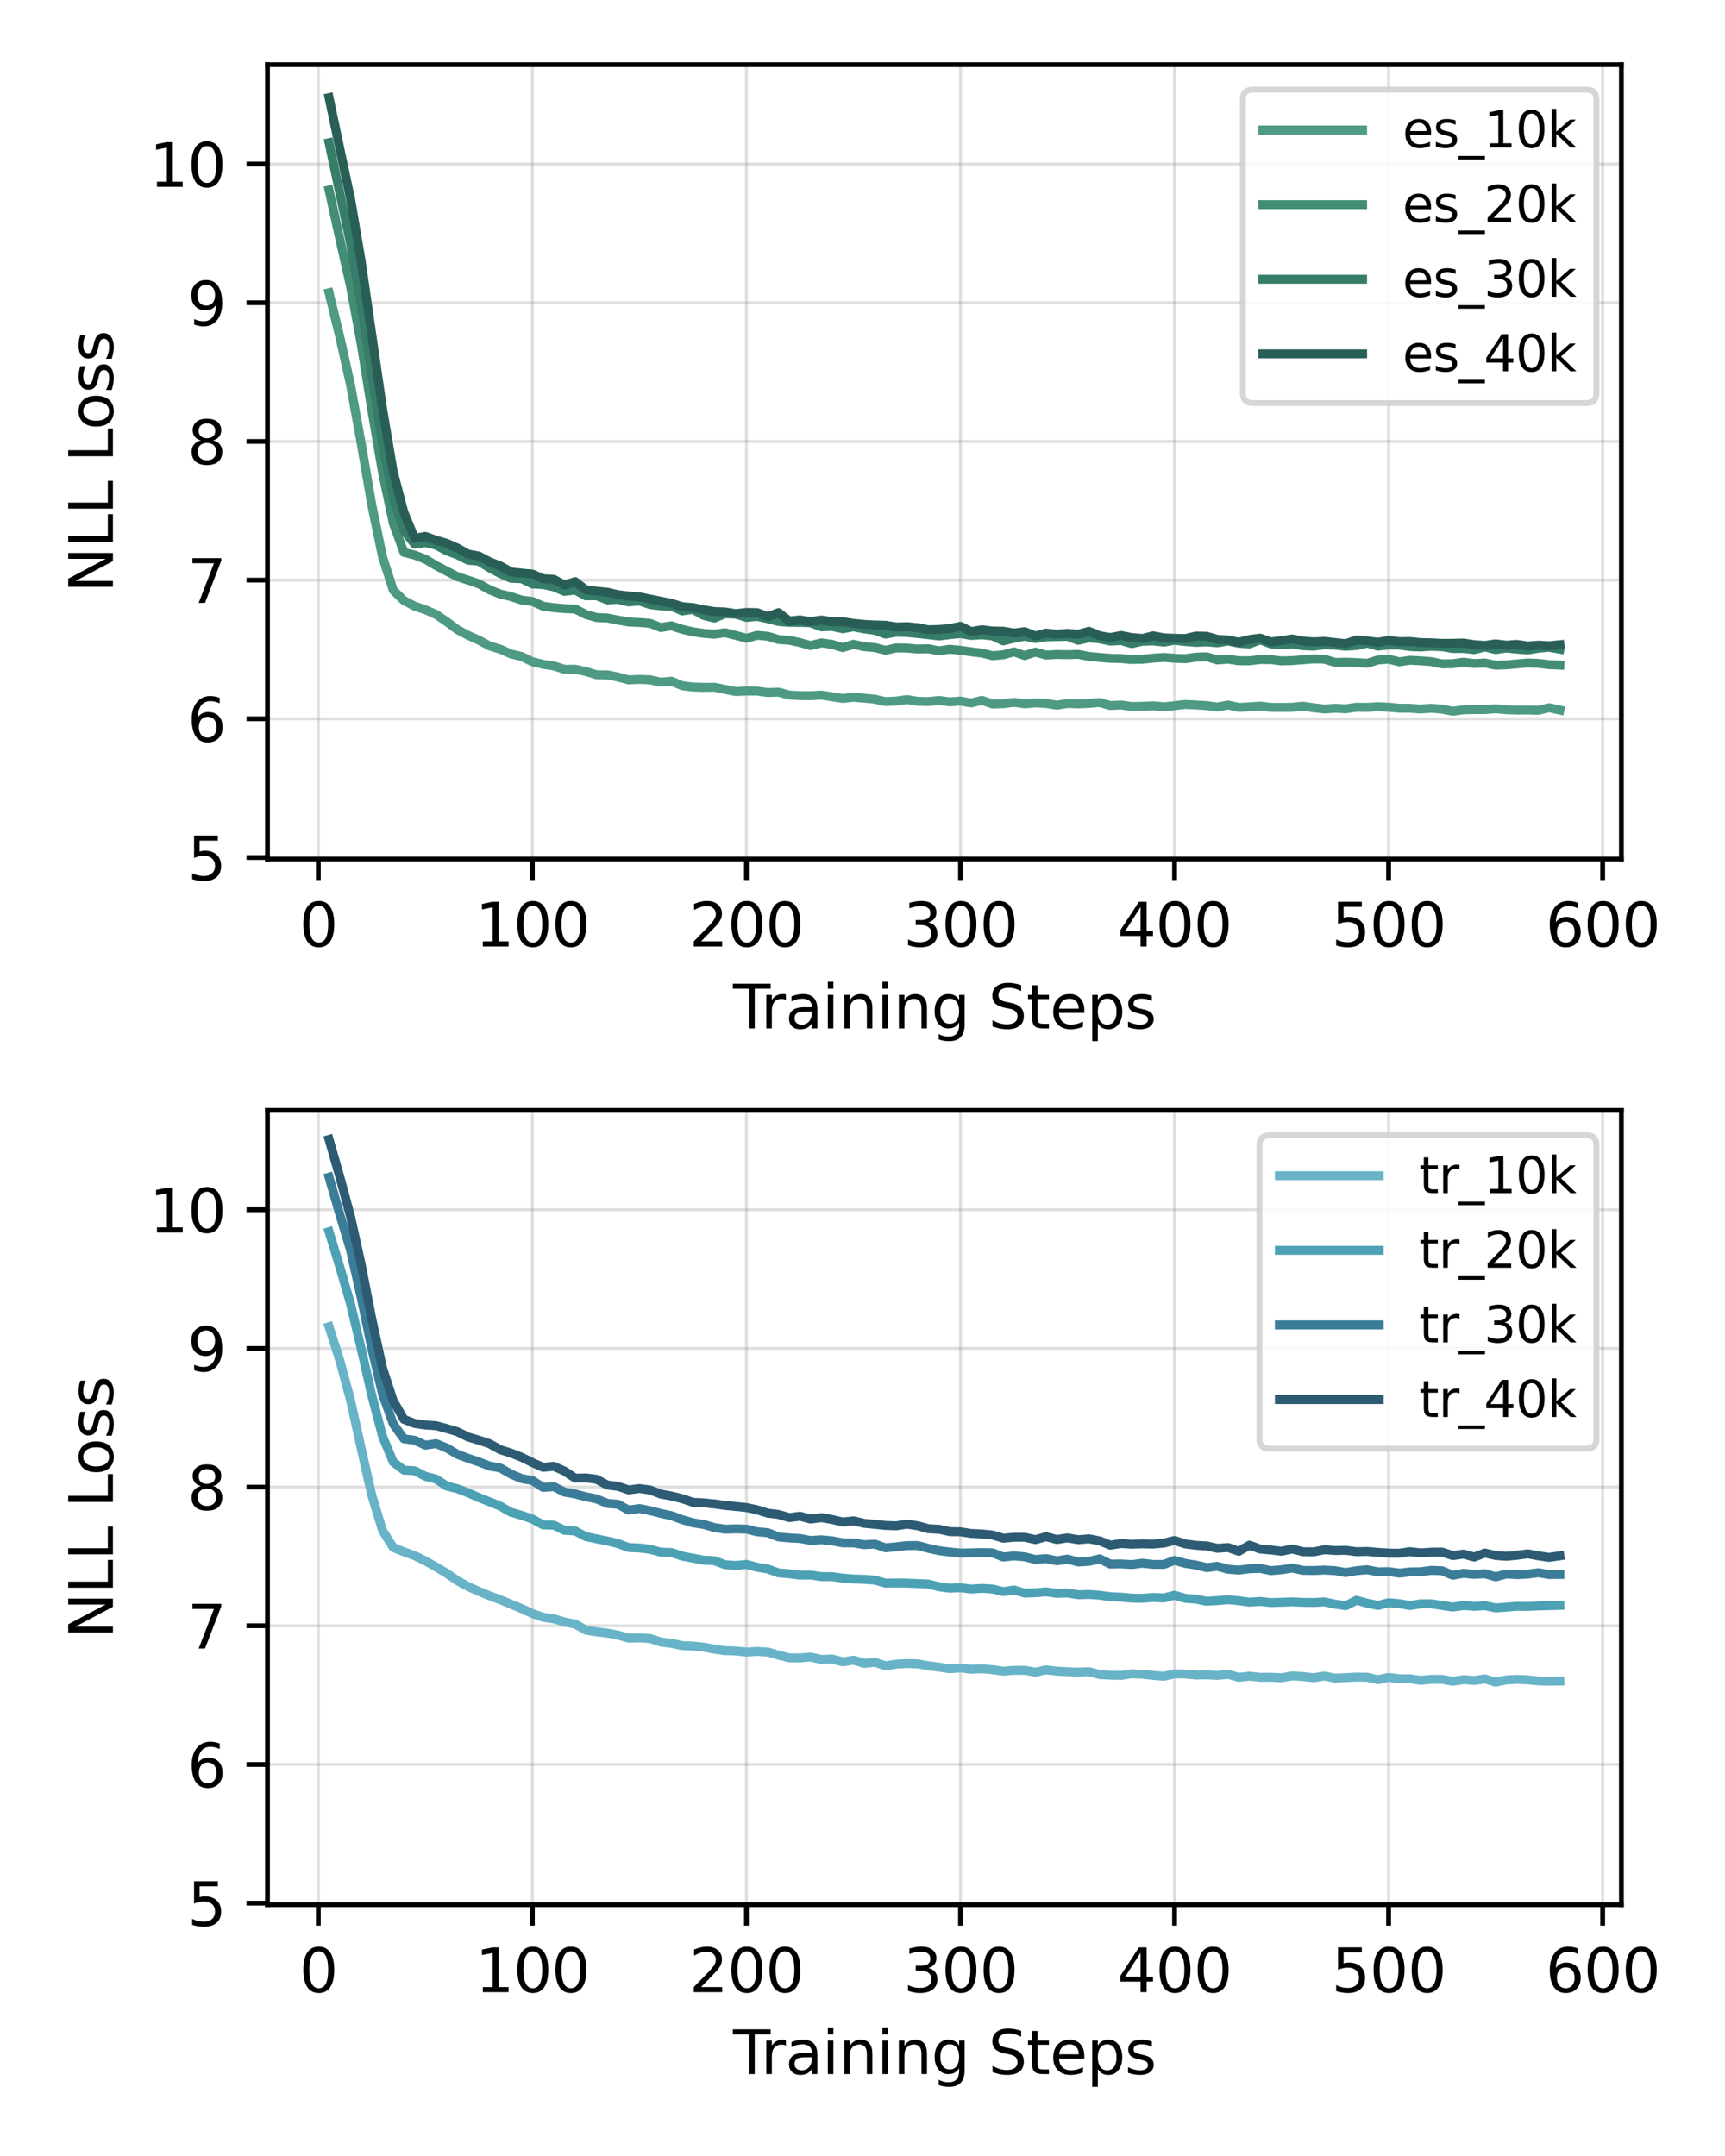 <?xml version="1.0" encoding="utf-8" standalone="no"?>
<!DOCTYPE svg PUBLIC "-//W3C//DTD SVG 1.1//EN"
  "http://www.w3.org/Graphics/SVG/1.1/DTD/svg11.dtd">
<svg xmlns:xlink="http://www.w3.org/1999/xlink" width="288pt" height="360pt" viewBox="0 0 288 360" xmlns="http://www.w3.org/2000/svg" version="1.1">
 <defs>
  <style type="text/css">*{stroke-linejoin: round; stroke-linecap: butt}</style>
 </defs>
 <g id="figure_1">
  <g id="patch_1">
   <path d="M 0 360 
L 288 360 
L 288 0 
L 0 0 
z
" style="fill: #ffffff"/>
  </g>
  <g id="axes_1">
   <g id="patch_2">
    <path d="M 44.66 143.44 
L 270.703 143.44 
L 270.703 10.8 
L 44.66 10.8 
z
" style="fill: #ffffff"/>
   </g>
   <g id="matplotlib.axis_1">
    <g id="xtick_1">
     <g id="line2d_1">
      <path d="M 53.148 143.44 
L 53.148 10.8 
" clip-path="url(#p931ecb58d8)" style="fill: none; stroke: #808080; stroke-opacity: 0.25; stroke-width: 0.5; stroke-linecap: square"/>
     </g>
     <g id="line2d_2">
      <defs>
       <path id="m3f4126724d" d="M 0 0 
L 0 3.5 
" style="stroke: #000000; stroke-width: 0.8"/>
      </defs>
      <g>
       <use xlink:href="#m3f4126724d" x="53.148" y="143.44" style="stroke: #000000; stroke-width: 0.8"/>
      </g>
     </g>
     <g id="text_1">
      <!-- 0 -->
      <g transform="translate(49.967 158.038) scale(0.1 -0.1)">
       <defs>
        <path id="DejaVuSans-30" d="M 2034 4250 
Q 1547 4250 1301 3770 
Q 1056 3291 1056 2328 
Q 1056 1369 1301 889 
Q 1547 409 2034 409 
Q 2525 409 2770 889 
Q 3016 1369 3016 2328 
Q 3016 3291 2770 3770 
Q 2525 4250 2034 4250 
z
M 2034 4750 
Q 2819 4750 3233 4129 
Q 3647 3509 3647 2328 
Q 3647 1150 3233 529 
Q 2819 -91 2034 -91 
Q 1250 -91 836 529 
Q 422 1150 422 2328 
Q 422 3509 836 4129 
Q 1250 4750 2034 4750 
z
" transform="scale(0.016)"/>
       </defs>
       <use xlink:href="#DejaVuSans-30"/>
      </g>
     </g>
    </g>
    <g id="xtick_2">
     <g id="line2d_3">
      <path d="M 88.886 143.44 
L 88.886 10.8 
" clip-path="url(#p931ecb58d8)" style="fill: none; stroke: #808080; stroke-opacity: 0.25; stroke-width: 0.5; stroke-linecap: square"/>
     </g>
     <g id="line2d_4">
      <g>
       <use xlink:href="#m3f4126724d" x="88.886" y="143.44" style="stroke: #000000; stroke-width: 0.8"/>
      </g>
     </g>
     <g id="text_2">
      <!-- 100 -->
      <g transform="translate(79.342 158.038) scale(0.1 -0.1)">
       <defs>
        <path id="DejaVuSans-31" d="M 794 531 
L 1825 531 
L 1825 4091 
L 703 3866 
L 703 4441 
L 1819 4666 
L 2450 4666 
L 2450 531 
L 3481 531 
L 3481 0 
L 794 0 
L 794 531 
z
" transform="scale(0.016)"/>
       </defs>
       <use xlink:href="#DejaVuSans-31"/>
       <use xlink:href="#DejaVuSans-30" x="63.623"/>
       <use xlink:href="#DejaVuSans-30" x="127.246"/>
      </g>
     </g>
    </g>
    <g id="xtick_3">
     <g id="line2d_5">
      <path d="M 124.624 143.44 
L 124.624 10.8 
" clip-path="url(#p931ecb58d8)" style="fill: none; stroke: #808080; stroke-opacity: 0.25; stroke-width: 0.5; stroke-linecap: square"/>
     </g>
     <g id="line2d_6">
      <g>
       <use xlink:href="#m3f4126724d" x="124.624" y="143.44" style="stroke: #000000; stroke-width: 0.8"/>
      </g>
     </g>
     <g id="text_3">
      <!-- 200 -->
      <g transform="translate(115.08 158.038) scale(0.1 -0.1)">
       <defs>
        <path id="DejaVuSans-32" d="M 1228 531 
L 3431 531 
L 3431 0 
L 469 0 
L 469 531 
Q 828 903 1448 1529 
Q 2069 2156 2228 2338 
Q 2531 2678 2651 2914 
Q 2772 3150 2772 3378 
Q 2772 3750 2511 3984 
Q 2250 4219 1831 4219 
Q 1534 4219 1204 4116 
Q 875 4013 500 3803 
L 500 4441 
Q 881 4594 1212 4672 
Q 1544 4750 1819 4750 
Q 2544 4750 2975 4387 
Q 3406 4025 3406 3419 
Q 3406 3131 3298 2873 
Q 3191 2616 2906 2266 
Q 2828 2175 2409 1742 
Q 1991 1309 1228 531 
z
" transform="scale(0.016)"/>
       </defs>
       <use xlink:href="#DejaVuSans-32"/>
       <use xlink:href="#DejaVuSans-30" x="63.623"/>
       <use xlink:href="#DejaVuSans-30" x="127.246"/>
      </g>
     </g>
    </g>
    <g id="xtick_4">
     <g id="line2d_7">
      <path d="M 160.362 143.44 
L 160.362 10.8 
" clip-path="url(#p931ecb58d8)" style="fill: none; stroke: #808080; stroke-opacity: 0.25; stroke-width: 0.5; stroke-linecap: square"/>
     </g>
     <g id="line2d_8">
      <g>
       <use xlink:href="#m3f4126724d" x="160.362" y="143.44" style="stroke: #000000; stroke-width: 0.8"/>
      </g>
     </g>
     <g id="text_4">
      <!-- 300 -->
      <g transform="translate(150.818 158.038) scale(0.1 -0.1)">
       <defs>
        <path id="DejaVuSans-33" d="M 2597 2516 
Q 3050 2419 3304 2112 
Q 3559 1806 3559 1356 
Q 3559 666 3084 287 
Q 2609 -91 1734 -91 
Q 1441 -91 1130 -33 
Q 819 25 488 141 
L 488 750 
Q 750 597 1062 519 
Q 1375 441 1716 441 
Q 2309 441 2620 675 
Q 2931 909 2931 1356 
Q 2931 1769 2642 2001 
Q 2353 2234 1838 2234 
L 1294 2234 
L 1294 2753 
L 1863 2753 
Q 2328 2753 2575 2939 
Q 2822 3125 2822 3475 
Q 2822 3834 2567 4026 
Q 2313 4219 1838 4219 
Q 1578 4219 1281 4162 
Q 984 4106 628 3988 
L 628 4550 
Q 988 4650 1302 4700 
Q 1616 4750 1894 4750 
Q 2613 4750 3031 4423 
Q 3450 4097 3450 3541 
Q 3450 3153 3228 2886 
Q 3006 2619 2597 2516 
z
" transform="scale(0.016)"/>
       </defs>
       <use xlink:href="#DejaVuSans-33"/>
       <use xlink:href="#DejaVuSans-30" x="63.623"/>
       <use xlink:href="#DejaVuSans-30" x="127.246"/>
      </g>
     </g>
    </g>
    <g id="xtick_5">
     <g id="line2d_9">
      <path d="M 196.1 143.44 
L 196.1 10.8 
" clip-path="url(#p931ecb58d8)" style="fill: none; stroke: #808080; stroke-opacity: 0.25; stroke-width: 0.5; stroke-linecap: square"/>
     </g>
     <g id="line2d_10">
      <g>
       <use xlink:href="#m3f4126724d" x="196.1" y="143.44" style="stroke: #000000; stroke-width: 0.8"/>
      </g>
     </g>
     <g id="text_5">
      <!-- 400 -->
      <g transform="translate(186.556 158.038) scale(0.1 -0.1)">
       <defs>
        <path id="DejaVuSans-34" d="M 2419 4116 
L 825 1625 
L 2419 1625 
L 2419 4116 
z
M 2253 4666 
L 3047 4666 
L 3047 1625 
L 3713 1625 
L 3713 1100 
L 3047 1100 
L 3047 0 
L 2419 0 
L 2419 1100 
L 313 1100 
L 313 1709 
L 2253 4666 
z
" transform="scale(0.016)"/>
       </defs>
       <use xlink:href="#DejaVuSans-34"/>
       <use xlink:href="#DejaVuSans-30" x="63.623"/>
       <use xlink:href="#DejaVuSans-30" x="127.246"/>
      </g>
     </g>
    </g>
    <g id="xtick_6">
     <g id="line2d_11">
      <path d="M 231.838 143.44 
L 231.838 10.8 
" clip-path="url(#p931ecb58d8)" style="fill: none; stroke: #808080; stroke-opacity: 0.25; stroke-width: 0.5; stroke-linecap: square"/>
     </g>
     <g id="line2d_12">
      <g>
       <use xlink:href="#m3f4126724d" x="231.838" y="143.44" style="stroke: #000000; stroke-width: 0.8"/>
      </g>
     </g>
     <g id="text_6">
      <!-- 500 -->
      <g transform="translate(222.294 158.038) scale(0.1 -0.1)">
       <defs>
        <path id="DejaVuSans-35" d="M 691 4666 
L 3169 4666 
L 3169 4134 
L 1269 4134 
L 1269 2991 
Q 1406 3038 1543 3061 
Q 1681 3084 1819 3084 
Q 2600 3084 3056 2656 
Q 3513 2228 3513 1497 
Q 3513 744 3044 326 
Q 2575 -91 1722 -91 
Q 1428 -91 1123 -41 
Q 819 9 494 109 
L 494 744 
Q 775 591 1075 516 
Q 1375 441 1709 441 
Q 2250 441 2565 725 
Q 2881 1009 2881 1497 
Q 2881 1984 2565 2268 
Q 2250 2553 1709 2553 
Q 1456 2553 1204 2497 
Q 953 2441 691 2322 
L 691 4666 
z
" transform="scale(0.016)"/>
       </defs>
       <use xlink:href="#DejaVuSans-35"/>
       <use xlink:href="#DejaVuSans-30" x="63.623"/>
       <use xlink:href="#DejaVuSans-30" x="127.246"/>
      </g>
     </g>
    </g>
    <g id="xtick_7">
     <g id="line2d_13">
      <path d="M 267.576 143.44 
L 267.576 10.8 
" clip-path="url(#p931ecb58d8)" style="fill: none; stroke: #808080; stroke-opacity: 0.25; stroke-width: 0.5; stroke-linecap: square"/>
     </g>
     <g id="line2d_14">
      <g>
       <use xlink:href="#m3f4126724d" x="267.576" y="143.44" style="stroke: #000000; stroke-width: 0.8"/>
      </g>
     </g>
     <g id="text_7">
      <!-- 600 -->
      <g transform="translate(258.032 158.038) scale(0.1 -0.1)">
       <defs>
        <path id="DejaVuSans-36" d="M 2113 2584 
Q 1688 2584 1439 2293 
Q 1191 2003 1191 1497 
Q 1191 994 1439 701 
Q 1688 409 2113 409 
Q 2538 409 2786 701 
Q 3034 994 3034 1497 
Q 3034 2003 2786 2293 
Q 2538 2584 2113 2584 
z
M 3366 4563 
L 3366 3988 
Q 3128 4100 2886 4159 
Q 2644 4219 2406 4219 
Q 1781 4219 1451 3797 
Q 1122 3375 1075 2522 
Q 1259 2794 1537 2939 
Q 1816 3084 2150 3084 
Q 2853 3084 3261 2657 
Q 3669 2231 3669 1497 
Q 3669 778 3244 343 
Q 2819 -91 2113 -91 
Q 1303 -91 875 529 
Q 447 1150 447 2328 
Q 447 3434 972 4092 
Q 1497 4750 2381 4750 
Q 2619 4750 2861 4703 
Q 3103 4656 3366 4563 
z
" transform="scale(0.016)"/>
       </defs>
       <use xlink:href="#DejaVuSans-36"/>
       <use xlink:href="#DejaVuSans-30" x="63.623"/>
       <use xlink:href="#DejaVuSans-30" x="127.246"/>
      </g>
     </g>
    </g>
    <g id="text_8">
     <!-- Training Steps -->
     <g transform="translate(122.377 171.717) scale(0.1 -0.1)">
      <defs>
       <path id="DejaVuSans-54" d="M -19 4666 
L 3928 4666 
L 3928 4134 
L 2272 4134 
L 2272 0 
L 1638 0 
L 1638 4134 
L -19 4134 
L -19 4666 
z
" transform="scale(0.016)"/>
       <path id="DejaVuSans-72" d="M 2631 2963 
Q 2534 3019 2420 3045 
Q 2306 3072 2169 3072 
Q 1681 3072 1420 2755 
Q 1159 2438 1159 1844 
L 1159 0 
L 581 0 
L 581 3500 
L 1159 3500 
L 1159 2956 
Q 1341 3275 1631 3429 
Q 1922 3584 2338 3584 
Q 2397 3584 2469 3576 
Q 2541 3569 2628 3553 
L 2631 2963 
z
" transform="scale(0.016)"/>
       <path id="DejaVuSans-61" d="M 2194 1759 
Q 1497 1759 1228 1600 
Q 959 1441 959 1056 
Q 959 750 1161 570 
Q 1363 391 1709 391 
Q 2188 391 2477 730 
Q 2766 1069 2766 1631 
L 2766 1759 
L 2194 1759 
z
M 3341 1997 
L 3341 0 
L 2766 0 
L 2766 531 
Q 2569 213 2275 61 
Q 1981 -91 1556 -91 
Q 1019 -91 701 211 
Q 384 513 384 1019 
Q 384 1609 779 1909 
Q 1175 2209 1959 2209 
L 2766 2209 
L 2766 2266 
Q 2766 2663 2505 2880 
Q 2244 3097 1772 3097 
Q 1472 3097 1187 3025 
Q 903 2953 641 2809 
L 641 3341 
Q 956 3463 1253 3523 
Q 1550 3584 1831 3584 
Q 2591 3584 2966 3190 
Q 3341 2797 3341 1997 
z
" transform="scale(0.016)"/>
       <path id="DejaVuSans-69" d="M 603 3500 
L 1178 3500 
L 1178 0 
L 603 0 
L 603 3500 
z
M 603 4863 
L 1178 4863 
L 1178 4134 
L 603 4134 
L 603 4863 
z
" transform="scale(0.016)"/>
       <path id="DejaVuSans-6e" d="M 3513 2113 
L 3513 0 
L 2938 0 
L 2938 2094 
Q 2938 2591 2744 2837 
Q 2550 3084 2163 3084 
Q 1697 3084 1428 2787 
Q 1159 2491 1159 1978 
L 1159 0 
L 581 0 
L 581 3500 
L 1159 3500 
L 1159 2956 
Q 1366 3272 1645 3428 
Q 1925 3584 2291 3584 
Q 2894 3584 3203 3211 
Q 3513 2838 3513 2113 
z
" transform="scale(0.016)"/>
       <path id="DejaVuSans-67" d="M 2906 1791 
Q 2906 2416 2648 2759 
Q 2391 3103 1925 3103 
Q 1463 3103 1205 2759 
Q 947 2416 947 1791 
Q 947 1169 1205 825 
Q 1463 481 1925 481 
Q 2391 481 2648 825 
Q 2906 1169 2906 1791 
z
M 3481 434 
Q 3481 -459 3084 -895 
Q 2688 -1331 1869 -1331 
Q 1566 -1331 1297 -1286 
Q 1028 -1241 775 -1147 
L 775 -588 
Q 1028 -725 1275 -790 
Q 1522 -856 1778 -856 
Q 2344 -856 2625 -561 
Q 2906 -266 2906 331 
L 2906 616 
Q 2728 306 2450 153 
Q 2172 0 1784 0 
Q 1141 0 747 490 
Q 353 981 353 1791 
Q 353 2603 747 3093 
Q 1141 3584 1784 3584 
Q 2172 3584 2450 3431 
Q 2728 3278 2906 2969 
L 2906 3500 
L 3481 3500 
L 3481 434 
z
" transform="scale(0.016)"/>
       <path id="DejaVuSans-20" transform="scale(0.016)"/>
       <path id="DejaVuSans-53" d="M 3425 4513 
L 3425 3897 
Q 3066 4069 2747 4153 
Q 2428 4238 2131 4238 
Q 1616 4238 1336 4038 
Q 1056 3838 1056 3469 
Q 1056 3159 1242 3001 
Q 1428 2844 1947 2747 
L 2328 2669 
Q 3034 2534 3370 2195 
Q 3706 1856 3706 1288 
Q 3706 609 3251 259 
Q 2797 -91 1919 -91 
Q 1588 -91 1214 -16 
Q 841 59 441 206 
L 441 856 
Q 825 641 1194 531 
Q 1563 422 1919 422 
Q 2459 422 2753 634 
Q 3047 847 3047 1241 
Q 3047 1584 2836 1778 
Q 2625 1972 2144 2069 
L 1759 2144 
Q 1053 2284 737 2584 
Q 422 2884 422 3419 
Q 422 4038 858 4394 
Q 1294 4750 2059 4750 
Q 2388 4750 2728 4690 
Q 3069 4631 3425 4513 
z
" transform="scale(0.016)"/>
       <path id="DejaVuSans-74" d="M 1172 4494 
L 1172 3500 
L 2356 3500 
L 2356 3053 
L 1172 3053 
L 1172 1153 
Q 1172 725 1289 603 
Q 1406 481 1766 481 
L 2356 481 
L 2356 0 
L 1766 0 
Q 1100 0 847 248 
Q 594 497 594 1153 
L 594 3053 
L 172 3053 
L 172 3500 
L 594 3500 
L 594 4494 
L 1172 4494 
z
" transform="scale(0.016)"/>
       <path id="DejaVuSans-65" d="M 3597 1894 
L 3597 1613 
L 953 1613 
Q 991 1019 1311 708 
Q 1631 397 2203 397 
Q 2534 397 2845 478 
Q 3156 559 3463 722 
L 3463 178 
Q 3153 47 2828 -22 
Q 2503 -91 2169 -91 
Q 1331 -91 842 396 
Q 353 884 353 1716 
Q 353 2575 817 3079 
Q 1281 3584 2069 3584 
Q 2775 3584 3186 3129 
Q 3597 2675 3597 1894 
z
M 3022 2063 
Q 3016 2534 2758 2815 
Q 2500 3097 2075 3097 
Q 1594 3097 1305 2825 
Q 1016 2553 972 2059 
L 3022 2063 
z
" transform="scale(0.016)"/>
       <path id="DejaVuSans-70" d="M 1159 525 
L 1159 -1331 
L 581 -1331 
L 581 3500 
L 1159 3500 
L 1159 2969 
Q 1341 3281 1617 3432 
Q 1894 3584 2278 3584 
Q 2916 3584 3314 3078 
Q 3713 2572 3713 1747 
Q 3713 922 3314 415 
Q 2916 -91 2278 -91 
Q 1894 -91 1617 61 
Q 1341 213 1159 525 
z
M 3116 1747 
Q 3116 2381 2855 2742 
Q 2594 3103 2138 3103 
Q 1681 3103 1420 2742 
Q 1159 2381 1159 1747 
Q 1159 1113 1420 752 
Q 1681 391 2138 391 
Q 2594 391 2855 752 
Q 3116 1113 3116 1747 
z
" transform="scale(0.016)"/>
       <path id="DejaVuSans-73" d="M 2834 3397 
L 2834 2853 
Q 2591 2978 2328 3040 
Q 2066 3103 1784 3103 
Q 1356 3103 1142 2972 
Q 928 2841 928 2578 
Q 928 2378 1081 2264 
Q 1234 2150 1697 2047 
L 1894 2003 
Q 2506 1872 2764 1633 
Q 3022 1394 3022 966 
Q 3022 478 2636 193 
Q 2250 -91 1575 -91 
Q 1294 -91 989 -36 
Q 684 19 347 128 
L 347 722 
Q 666 556 975 473 
Q 1284 391 1588 391 
Q 1994 391 2212 530 
Q 2431 669 2431 922 
Q 2431 1156 2273 1281 
Q 2116 1406 1581 1522 
L 1381 1569 
Q 847 1681 609 1914 
Q 372 2147 372 2553 
Q 372 3047 722 3315 
Q 1072 3584 1716 3584 
Q 2034 3584 2315 3537 
Q 2597 3491 2834 3397 
z
" transform="scale(0.016)"/>
      </defs>
      <use xlink:href="#DejaVuSans-54"/>
      <use xlink:href="#DejaVuSans-72" x="46.334"/>
      <use xlink:href="#DejaVuSans-61" x="87.447"/>
      <use xlink:href="#DejaVuSans-69" x="148.727"/>
      <use xlink:href="#DejaVuSans-6e" x="176.51"/>
      <use xlink:href="#DejaVuSans-69" x="239.889"/>
      <use xlink:href="#DejaVuSans-6e" x="267.672"/>
      <use xlink:href="#DejaVuSans-67" x="331.051"/>
      <use xlink:href="#DejaVuSans-20" x="394.527"/>
      <use xlink:href="#DejaVuSans-53" x="426.314"/>
      <use xlink:href="#DejaVuSans-74" x="489.791"/>
      <use xlink:href="#DejaVuSans-65" x="529"/>
      <use xlink:href="#DejaVuSans-70" x="590.523"/>
      <use xlink:href="#DejaVuSans-73" x="654"/>
     </g>
    </g>
   </g>
   <g id="matplotlib.axis_2">
    <g id="ytick_1">
     <g id="line2d_15">
      <path d="M 44.66 143.184 
L 270.703 143.184 
" clip-path="url(#p931ecb58d8)" style="fill: none; stroke: #808080; stroke-opacity: 0.25; stroke-width: 0.5; stroke-linecap: square"/>
     </g>
     <g id="line2d_16">
      <defs>
       <path id="m6ffa743fa6" d="M 0 0 
L -3.5 0 
" style="stroke: #000000; stroke-width: 0.8"/>
      </defs>
      <g>
       <use xlink:href="#m6ffa743fa6" x="44.66" y="143.184" style="stroke: #000000; stroke-width: 0.8"/>
      </g>
     </g>
     <g id="text_9">
      <!-- 5 -->
      <g transform="translate(31.297 146.983) scale(0.1 -0.1)">
       <use xlink:href="#DejaVuSans-35"/>
      </g>
     </g>
    </g>
    <g id="ytick_2">
     <g id="line2d_17">
      <path d="M 44.66 120.026 
L 270.703 120.026 
" clip-path="url(#p931ecb58d8)" style="fill: none; stroke: #808080; stroke-opacity: 0.25; stroke-width: 0.5; stroke-linecap: square"/>
     </g>
     <g id="line2d_18">
      <g>
       <use xlink:href="#m6ffa743fa6" x="44.66" y="120.026" style="stroke: #000000; stroke-width: 0.8"/>
      </g>
     </g>
     <g id="text_10">
      <!-- 6 -->
      <g transform="translate(31.297 123.825) scale(0.1 -0.1)">
       <use xlink:href="#DejaVuSans-36"/>
      </g>
     </g>
    </g>
    <g id="ytick_3">
     <g id="line2d_19">
      <path d="M 44.66 96.868 
L 270.703 96.868 
" clip-path="url(#p931ecb58d8)" style="fill: none; stroke: #808080; stroke-opacity: 0.25; stroke-width: 0.5; stroke-linecap: square"/>
     </g>
     <g id="line2d_20">
      <g>
       <use xlink:href="#m6ffa743fa6" x="44.66" y="96.868" style="stroke: #000000; stroke-width: 0.8"/>
      </g>
     </g>
     <g id="text_11">
      <!-- 7 -->
      <g transform="translate(31.297 100.667) scale(0.1 -0.1)">
       <defs>
        <path id="DejaVuSans-37" d="M 525 4666 
L 3525 4666 
L 3525 4397 
L 1831 0 
L 1172 0 
L 2766 4134 
L 525 4134 
L 525 4666 
z
" transform="scale(0.016)"/>
       </defs>
       <use xlink:href="#DejaVuSans-37"/>
      </g>
     </g>
    </g>
    <g id="ytick_4">
     <g id="line2d_21">
      <path d="M 44.66 73.71 
L 270.703 73.71 
" clip-path="url(#p931ecb58d8)" style="fill: none; stroke: #808080; stroke-opacity: 0.25; stroke-width: 0.5; stroke-linecap: square"/>
     </g>
     <g id="line2d_22">
      <g>
       <use xlink:href="#m6ffa743fa6" x="44.66" y="73.71" style="stroke: #000000; stroke-width: 0.8"/>
      </g>
     </g>
     <g id="text_12">
      <!-- 8 -->
      <g transform="translate(31.297 77.51) scale(0.1 -0.1)">
       <defs>
        <path id="DejaVuSans-38" d="M 2034 2216 
Q 1584 2216 1326 1975 
Q 1069 1734 1069 1313 
Q 1069 891 1326 650 
Q 1584 409 2034 409 
Q 2484 409 2743 651 
Q 3003 894 3003 1313 
Q 3003 1734 2745 1975 
Q 2488 2216 2034 2216 
z
M 1403 2484 
Q 997 2584 770 2862 
Q 544 3141 544 3541 
Q 544 4100 942 4425 
Q 1341 4750 2034 4750 
Q 2731 4750 3128 4425 
Q 3525 4100 3525 3541 
Q 3525 3141 3298 2862 
Q 3072 2584 2669 2484 
Q 3125 2378 3379 2068 
Q 3634 1759 3634 1313 
Q 3634 634 3220 271 
Q 2806 -91 2034 -91 
Q 1263 -91 848 271 
Q 434 634 434 1313 
Q 434 1759 690 2068 
Q 947 2378 1403 2484 
z
M 1172 3481 
Q 1172 3119 1398 2916 
Q 1625 2713 2034 2713 
Q 2441 2713 2670 2916 
Q 2900 3119 2900 3481 
Q 2900 3844 2670 4047 
Q 2441 4250 2034 4250 
Q 1625 4250 1398 4047 
Q 1172 3844 1172 3481 
z
" transform="scale(0.016)"/>
       </defs>
       <use xlink:href="#DejaVuSans-38"/>
      </g>
     </g>
    </g>
    <g id="ytick_5">
     <g id="line2d_23">
      <path d="M 44.66 50.552 
L 270.703 50.552 
" clip-path="url(#p931ecb58d8)" style="fill: none; stroke: #808080; stroke-opacity: 0.25; stroke-width: 0.5; stroke-linecap: square"/>
     </g>
     <g id="line2d_24">
      <g>
       <use xlink:href="#m6ffa743fa6" x="44.66" y="50.552" style="stroke: #000000; stroke-width: 0.8"/>
      </g>
     </g>
     <g id="text_13">
      <!-- 9 -->
      <g transform="translate(31.297 54.352) scale(0.1 -0.1)">
       <defs>
        <path id="DejaVuSans-39" d="M 703 97 
L 703 672 
Q 941 559 1184 500 
Q 1428 441 1663 441 
Q 2288 441 2617 861 
Q 2947 1281 2994 2138 
Q 2813 1869 2534 1725 
Q 2256 1581 1919 1581 
Q 1219 1581 811 2004 
Q 403 2428 403 3163 
Q 403 3881 828 4315 
Q 1253 4750 1959 4750 
Q 2769 4750 3195 4129 
Q 3622 3509 3622 2328 
Q 3622 1225 3098 567 
Q 2575 -91 1691 -91 
Q 1453 -91 1209 -44 
Q 966 3 703 97 
z
M 1959 2075 
Q 2384 2075 2632 2365 
Q 2881 2656 2881 3163 
Q 2881 3666 2632 3958 
Q 2384 4250 1959 4250 
Q 1534 4250 1286 3958 
Q 1038 3666 1038 3163 
Q 1038 2656 1286 2365 
Q 1534 2075 1959 2075 
z
" transform="scale(0.016)"/>
       </defs>
       <use xlink:href="#DejaVuSans-39"/>
      </g>
     </g>
    </g>
    <g id="ytick_6">
     <g id="line2d_25">
      <path d="M 44.66 27.395 
L 270.703 27.395 
" clip-path="url(#p931ecb58d8)" style="fill: none; stroke: #808080; stroke-opacity: 0.25; stroke-width: 0.5; stroke-linecap: square"/>
     </g>
     <g id="line2d_26">
      <g>
       <use xlink:href="#m6ffa743fa6" x="44.66" y="27.395" style="stroke: #000000; stroke-width: 0.8"/>
      </g>
     </g>
     <g id="text_14">
      <!-- 10 -->
      <g transform="translate(24.935 31.194) scale(0.1 -0.1)">
       <use xlink:href="#DejaVuSans-31"/>
       <use xlink:href="#DejaVuSans-30" x="63.623"/>
      </g>
     </g>
    </g>
    <g id="text_15">
     <!-- NLL Loss -->
     <g transform="translate(18.855 98.989) rotate(-90) scale(0.1 -0.1)">
      <defs>
       <path id="DejaVuSans-4e" d="M 628 4666 
L 1478 4666 
L 3547 763 
L 3547 4666 
L 4159 4666 
L 4159 0 
L 3309 0 
L 1241 3903 
L 1241 0 
L 628 0 
L 628 4666 
z
" transform="scale(0.016)"/>
       <path id="DejaVuSans-4c" d="M 628 4666 
L 1259 4666 
L 1259 531 
L 3531 531 
L 3531 0 
L 628 0 
L 628 4666 
z
" transform="scale(0.016)"/>
       <path id="DejaVuSans-6f" d="M 1959 3097 
Q 1497 3097 1228 2736 
Q 959 2375 959 1747 
Q 959 1119 1226 758 
Q 1494 397 1959 397 
Q 2419 397 2687 759 
Q 2956 1122 2956 1747 
Q 2956 2369 2687 2733 
Q 2419 3097 1959 3097 
z
M 1959 3584 
Q 2709 3584 3137 3096 
Q 3566 2609 3566 1747 
Q 3566 888 3137 398 
Q 2709 -91 1959 -91 
Q 1206 -91 779 398 
Q 353 888 353 1747 
Q 353 2609 779 3096 
Q 1206 3584 1959 3584 
z
" transform="scale(0.016)"/>
      </defs>
      <use xlink:href="#DejaVuSans-4e"/>
      <use xlink:href="#DejaVuSans-4c" x="74.805"/>
      <use xlink:href="#DejaVuSans-4c" x="130.518"/>
      <use xlink:href="#DejaVuSans-20" x="186.23"/>
      <use xlink:href="#DejaVuSans-4c" x="218.018"/>
      <use xlink:href="#DejaVuSans-6f" x="271.98"/>
      <use xlink:href="#DejaVuSans-73" x="333.162"/>
      <use xlink:href="#DejaVuSans-73" x="385.262"/>
     </g>
    </g>
   </g>
   <g id="line2d_27">
    <path d="M 54.935 48.885 
L 56.722 56.204 
L 58.508 64.199 
L 60.295 73.971 
L 62.082 84.367 
L 63.869 92.991 
L 65.656 98.553 
L 67.443 100.289 
L 69.23 101.216 
L 71.017 101.814 
L 72.804 102.601 
L 74.591 103.819 
L 76.377 105.142 
L 78.164 106.094 
L 79.951 106.898 
L 81.738 107.858 
L 83.525 108.401 
L 85.312 109.196 
L 87.099 109.627 
L 88.886 110.499 
L 90.673 110.925 
L 92.46 111.194 
L 94.246 111.76 
L 96.033 111.75 
L 97.82 112.13 
L 99.607 112.673 
L 101.394 112.692 
L 103.181 113.053 
L 104.968 113.525 
L 106.755 113.441 
L 108.542 113.516 
L 110.329 113.909 
L 112.115 113.746 
L 113.902 114.504 
L 115.689 114.719 
L 117.476 114.776 
L 119.263 114.748 
L 121.05 115.116 
L 122.837 115.471 
L 124.624 115.382 
L 126.411 115.399 
L 128.198 115.635 
L 129.984 115.575 
L 131.771 116.062 
L 133.558 116.153 
L 135.345 116.171 
L 137.132 116.069 
L 138.919 116.346 
L 140.706 116.622 
L 142.493 116.425 
L 144.28 116.582 
L 146.067 116.747 
L 147.853 117.147 
L 149.64 117.061 
L 151.427 116.805 
L 153.214 117.107 
L 155.001 117.145 
L 156.788 116.962 
L 158.575 117.196 
L 160.362 117.063 
L 162.149 117.378 
L 163.936 116.937 
L 165.722 117.552 
L 167.509 117.504 
L 169.296 117.273 
L 171.083 117.523 
L 172.87 117.369 
L 174.657 117.46 
L 176.444 117.75 
L 178.231 117.471 
L 180.018 117.533 
L 181.805 117.451 
L 183.591 117.305 
L 185.378 117.809 
L 187.165 117.721 
L 188.952 117.974 
L 190.739 117.933 
L 192.526 117.855 
L 194.313 118.014 
L 196.1 117.834 
L 197.887 117.621 
L 199.674 117.714 
L 201.46 117.82 
L 203.247 118.063 
L 205.034 117.719 
L 206.821 118.118 
L 208.608 118.031 
L 210.395 117.908 
L 212.182 118.118 
L 213.969 118.126 
L 215.756 118.102 
L 217.542 117.916 
L 219.329 118.185 
L 221.116 118.385 
L 222.903 118.267 
L 224.69 118.355 
L 226.477 118.093 
L 228.264 118.117 
L 230.051 118.008 
L 231.838 118.095 
L 233.625 118.256 
L 235.411 118.269 
L 237.198 118.384 
L 238.985 118.266 
L 240.772 118.415 
L 242.559 118.763 
L 244.346 118.518 
L 246.133 118.479 
L 247.92 118.486 
L 249.707 118.347 
L 251.494 118.502 
L 253.28 118.569 
L 255.067 118.554 
L 256.854 118.601 
L 258.641 118.178 
L 260.428 118.565 
" clip-path="url(#p931ecb58d8)" style="fill: none; stroke: #4e9a84; stroke-width: 1.5; stroke-linecap: square"/>
   </g>
   <g id="line2d_28">
    <path d="M 54.935 31.732 
L 56.722 39.846 
L 58.508 47.742 
L 60.295 57.363 
L 62.082 68.472 
L 63.869 78.895 
L 65.656 87.351 
L 67.443 92.237 
L 69.23 92.686 
L 71.017 93.382 
L 72.804 94.431 
L 74.591 95.378 
L 76.377 96.292 
L 78.164 96.877 
L 79.951 97.49 
L 81.738 98.476 
L 83.525 99.197 
L 85.312 99.614 
L 87.099 100.205 
L 88.886 100.424 
L 90.673 101.225 
L 92.46 101.47 
L 94.246 101.629 
L 96.033 101.689 
L 97.82 102.607 
L 99.607 103.117 
L 101.394 103.191 
L 103.181 103.543 
L 104.968 103.859 
L 106.755 103.938 
L 108.542 104.082 
L 110.329 104.779 
L 112.115 104.493 
L 113.902 105.081 
L 115.689 105.495 
L 117.476 105.76 
L 119.263 105.903 
L 121.05 105.649 
L 122.837 106.093 
L 124.624 106.577 
L 126.411 106.078 
L 128.198 106.243 
L 129.984 106.786 
L 131.771 106.905 
L 133.558 107.293 
L 135.345 107.796 
L 137.132 107.34 
L 138.919 107.597 
L 140.706 108.139 
L 142.493 107.583 
L 144.28 107.977 
L 146.067 108.126 
L 147.853 108.582 
L 149.64 108.185 
L 151.427 108.211 
L 153.214 108.377 
L 155.001 108.333 
L 156.788 108.673 
L 158.575 108.411 
L 160.362 108.586 
L 162.149 108.841 
L 163.936 109.048 
L 165.722 109.489 
L 167.509 109.336 
L 169.296 108.848 
L 171.083 109.465 
L 172.87 108.887 
L 174.657 109.381 
L 176.444 109.283 
L 178.231 109.323 
L 180.018 109.262 
L 181.805 109.608 
L 183.591 109.78 
L 185.378 109.927 
L 187.165 109.965 
L 188.952 110.118 
L 190.739 110.079 
L 192.526 109.901 
L 194.313 109.775 
L 196.1 109.916 
L 197.887 109.988 
L 199.674 109.733 
L 201.46 109.67 
L 203.247 110.201 
L 205.034 110.061 
L 206.821 110.336 
L 208.608 110.339 
L 210.395 110.124 
L 212.182 110.143 
L 213.969 110.358 
L 215.756 110.304 
L 217.542 110.163 
L 219.329 110.022 
L 221.116 110.065 
L 222.903 110.611 
L 224.69 110.573 
L 226.477 110.637 
L 228.264 110.75 
L 230.051 110.204 
L 231.838 110.06 
L 233.625 110.514 
L 235.411 110.248 
L 237.198 110.337 
L 238.985 110.48 
L 240.772 110.854 
L 242.559 110.817 
L 244.346 110.572 
L 246.133 110.796 
L 247.92 110.706 
L 249.707 111.079 
L 251.494 111.016 
L 253.28 110.858 
L 255.067 110.701 
L 256.854 110.771 
L 258.641 110.974 
L 260.428 111.058 
" clip-path="url(#p931ecb58d8)" style="fill: none; stroke: #438d77; stroke-width: 1.5; stroke-linecap: square"/>
   </g>
   <g id="line2d_29">
    <path d="M 54.935 23.833 
L 56.722 32.196 
L 58.508 40.552 
L 60.295 50.879 
L 62.082 62.7 
L 63.869 74.185 
L 65.656 83.118 
L 67.443 88.573 
L 69.23 90.87 
L 71.017 90.596 
L 72.804 91.024 
L 74.591 91.968 
L 76.377 92.646 
L 78.164 93.534 
L 79.951 93.7 
L 81.738 94.823 
L 83.525 95.765 
L 85.312 96.555 
L 87.099 96.63 
L 88.886 97.509 
L 90.673 97.61 
L 92.46 97.986 
L 94.246 98.744 
L 96.033 98.519 
L 97.82 99.489 
L 99.607 99.471 
L 101.394 100.167 
L 103.181 100.08 
L 104.968 100.511 
L 106.755 100.353 
L 108.542 100.947 
L 110.329 101.17 
L 112.115 101.22 
L 113.902 102.007 
L 115.689 101.754 
L 117.476 102.752 
L 119.263 103.203 
L 121.05 102.477 
L 122.837 102.554 
L 124.624 103.09 
L 126.411 102.929 
L 128.198 103.318 
L 129.984 103.773 
L 131.771 103.914 
L 133.558 103.918 
L 135.345 103.992 
L 137.132 104.666 
L 138.919 104.596 
L 140.706 104.988 
L 142.493 104.657 
L 144.28 105.008 
L 146.067 105.246 
L 147.853 105.885 
L 149.64 105.556 
L 151.427 105.619 
L 153.214 105.782 
L 155.001 105.981 
L 156.788 106.191 
L 158.575 105.971 
L 160.362 105.781 
L 162.149 106.11 
L 163.936 105.994 
L 165.722 106.185 
L 167.509 107.011 
L 169.296 106.572 
L 171.083 106.223 
L 172.87 106.615 
L 174.657 106.334 
L 176.444 106.297 
L 178.231 106.261 
L 180.018 106.917 
L 181.805 106.504 
L 183.591 106.672 
L 185.378 107.053 
L 187.165 106.952 
L 188.952 107.467 
L 190.739 107.064 
L 192.526 107.024 
L 194.313 107.215 
L 196.1 106.911 
L 197.887 107.119 
L 199.674 107.266 
L 201.46 107.178 
L 203.247 107.332 
L 205.034 107.037 
L 206.821 107.413 
L 208.608 107.522 
L 210.395 106.838 
L 212.182 107.522 
L 213.969 107.664 
L 215.756 107.515 
L 217.542 107.824 
L 219.329 107.879 
L 221.116 107.67 
L 222.903 107.724 
L 224.69 107.912 
L 226.477 107.788 
L 228.264 107.388 
L 230.051 107.89 
L 231.838 107.692 
L 233.625 107.701 
L 235.411 107.961 
L 237.198 108.03 
L 238.985 107.915 
L 240.772 107.983 
L 242.559 108.284 
L 244.346 108.274 
L 246.133 108.476 
L 247.92 108.029 
L 249.707 108.459 
L 251.494 108.206 
L 253.28 108.39 
L 255.067 108.532 
L 256.854 108.238 
L 258.641 108.081 
L 260.428 108.4 
" clip-path="url(#p931ecb58d8)" style="fill: none; stroke: #367d6a; stroke-width: 1.5; stroke-linecap: square"/>
   </g>
   <g id="line2d_30">
    <path d="M 54.935 16.302 
L 56.722 24.771 
L 58.508 33.1 
L 60.295 43.566 
L 62.082 55.941 
L 63.869 68.232 
L 65.656 78.821 
L 67.443 85.582 
L 69.23 89.868 
L 71.017 89.562 
L 72.804 90.212 
L 74.591 90.726 
L 76.377 91.521 
L 78.164 92.512 
L 79.951 92.854 
L 81.738 93.809 
L 83.525 94.496 
L 85.312 95.498 
L 87.099 95.693 
L 88.886 95.855 
L 90.673 96.634 
L 92.46 96.731 
L 94.246 97.704 
L 96.033 97.12 
L 97.82 98.488 
L 99.607 98.716 
L 101.394 98.886 
L 103.181 99.304 
L 104.968 99.52 
L 106.755 99.654 
L 108.542 100.022 
L 110.329 100.384 
L 112.115 100.743 
L 113.902 101.305 
L 115.689 101.453 
L 117.476 101.821 
L 119.263 102.122 
L 121.05 102.18 
L 122.837 102.468 
L 124.624 102.266 
L 126.411 102.3 
L 128.198 102.971 
L 129.984 102.297 
L 131.771 103.701 
L 133.558 103.51 
L 135.345 103.811 
L 137.132 103.528 
L 138.919 103.808 
L 140.706 103.806 
L 142.493 104.088 
L 144.28 104.259 
L 146.067 104.36 
L 147.853 104.405 
L 149.64 104.698 
L 151.427 104.639 
L 153.214 104.812 
L 155.001 105.158 
L 156.788 105.1 
L 158.575 104.963 
L 160.362 104.578 
L 162.149 105.465 
L 163.936 105.147 
L 165.722 105.369 
L 167.509 105.394 
L 169.296 105.701 
L 171.083 105.474 
L 172.87 106.191 
L 174.657 105.706 
L 176.444 105.9 
L 178.231 105.752 
L 180.018 105.905 
L 181.805 105.415 
L 183.591 106.151 
L 185.378 106.453 
L 187.165 106.106 
L 188.952 106.457 
L 190.739 106.609 
L 192.526 106.16 
L 194.313 106.505 
L 196.1 106.578 
L 197.887 106.624 
L 199.674 106.199 
L 201.46 106.233 
L 203.247 106.764 
L 205.034 106.847 
L 206.821 107.236 
L 208.608 106.785 
L 210.395 106.549 
L 212.182 107.182 
L 213.969 106.961 
L 215.756 106.689 
L 217.542 107.042 
L 219.329 107.18 
L 221.116 107.088 
L 222.903 107.286 
L 224.69 107.483 
L 226.477 106.857 
L 228.264 107.012 
L 230.051 107.246 
L 231.838 106.923 
L 233.625 107.143 
L 235.411 107.119 
L 237.198 107.295 
L 238.985 107.332 
L 240.772 107.43 
L 242.559 107.412 
L 244.346 107.371 
L 246.133 107.651 
L 247.92 107.768 
L 249.707 107.512 
L 251.494 107.731 
L 253.28 107.596 
L 255.067 107.87 
L 256.854 107.727 
L 258.641 107.829 
L 260.428 107.652 
" clip-path="url(#p931ecb58d8)" style="fill: none; stroke: #295e57; stroke-width: 1.5; stroke-linecap: square"/>
   </g>
   <g id="patch_3">
    <path d="M 44.66 143.44 
L 44.66 10.8 
" style="fill: none; stroke: #000000; stroke-width: 0.8; stroke-linejoin: miter; stroke-linecap: square"/>
   </g>
   <g id="patch_4">
    <path d="M 270.703 143.44 
L 270.703 10.8 
" style="fill: none; stroke: #000000; stroke-width: 0.8; stroke-linejoin: miter; stroke-linecap: square"/>
   </g>
   <g id="patch_5">
    <path d="M 44.66 143.44 
L 270.703 143.44 
" style="fill: none; stroke: #000000; stroke-width: 0.8; stroke-linejoin: miter; stroke-linecap: square"/>
   </g>
   <g id="patch_6">
    <path d="M 44.66 10.8 
L 270.703 10.8 
" style="fill: none; stroke: #000000; stroke-width: 0.8; stroke-linejoin: miter; stroke-linecap: square"/>
   </g>
   <g id="legend_1">
    <g id="patch_7">
     <path d="M 209.162 67.298 
L 264.872 67.298 
Q 266.538 67.298 266.538 65.632 
L 266.538 16.631 
Q 266.538 14.965 264.872 14.965 
L 209.162 14.965 
Q 207.496 14.965 207.496 16.631 
L 207.496 65.632 
Q 207.496 67.298 209.162 67.298 
z
" style="fill: #ffffff; opacity: 0.8; stroke: #cccccc; stroke-linejoin: miter"/>
    </g>
    <g id="line2d_31">
     <path d="M 210.828 21.711 
L 219.158 21.711 
L 227.488 21.711 
" style="fill: none; stroke: #4e9a84; stroke-width: 1.5; stroke-linecap: square"/>
    </g>
    <g id="text_16">
     <!-- es_10k -->
     <g transform="translate(234.152 24.626) scale(0.083 -0.083)">
      <defs>
       <path id="DejaVuSans-5f" d="M 3263 -1063 
L 3263 -1509 
L -63 -1509 
L -63 -1063 
L 3263 -1063 
z
" transform="scale(0.016)"/>
       <path id="DejaVuSans-6b" d="M 581 4863 
L 1159 4863 
L 1159 1991 
L 2875 3500 
L 3609 3500 
L 1753 1863 
L 3688 0 
L 2938 0 
L 1159 1709 
L 1159 0 
L 581 0 
L 581 4863 
z
" transform="scale(0.016)"/>
      </defs>
      <use xlink:href="#DejaVuSans-65"/>
      <use xlink:href="#DejaVuSans-73" x="61.523"/>
      <use xlink:href="#DejaVuSans-5f" x="113.623"/>
      <use xlink:href="#DejaVuSans-31" x="163.623"/>
      <use xlink:href="#DejaVuSans-30" x="227.246"/>
      <use xlink:href="#DejaVuSans-6b" x="290.869"/>
     </g>
    </g>
    <g id="line2d_32">
     <path d="M 210.828 34.17 
L 219.158 34.17 
L 227.488 34.17 
" style="fill: none; stroke: #438d77; stroke-width: 1.5; stroke-linecap: square"/>
    </g>
    <g id="text_17">
     <!-- es_20k -->
     <g transform="translate(234.152 37.085) scale(0.083 -0.083)">
      <use xlink:href="#DejaVuSans-65"/>
      <use xlink:href="#DejaVuSans-73" x="61.523"/>
      <use xlink:href="#DejaVuSans-5f" x="113.623"/>
      <use xlink:href="#DejaVuSans-32" x="163.623"/>
      <use xlink:href="#DejaVuSans-30" x="227.246"/>
      <use xlink:href="#DejaVuSans-6b" x="290.869"/>
     </g>
    </g>
    <g id="line2d_33">
     <path d="M 210.828 46.628 
L 219.158 46.628 
L 227.488 46.628 
" style="fill: none; stroke: #367d6a; stroke-width: 1.5; stroke-linecap: square"/>
    </g>
    <g id="text_18">
     <!-- es_30k -->
     <g transform="translate(234.152 49.544) scale(0.083 -0.083)">
      <use xlink:href="#DejaVuSans-65"/>
      <use xlink:href="#DejaVuSans-73" x="61.523"/>
      <use xlink:href="#DejaVuSans-5f" x="113.623"/>
      <use xlink:href="#DejaVuSans-33" x="163.623"/>
      <use xlink:href="#DejaVuSans-30" x="227.246"/>
      <use xlink:href="#DejaVuSans-6b" x="290.869"/>
     </g>
    </g>
    <g id="line2d_34">
     <path d="M 210.828 59.087 
L 219.158 59.087 
L 227.488 59.087 
" style="fill: none; stroke: #295e57; stroke-width: 1.5; stroke-linecap: square"/>
    </g>
    <g id="text_19">
     <!-- es_40k -->
     <g transform="translate(234.152 62.002) scale(0.083 -0.083)">
      <use xlink:href="#DejaVuSans-65"/>
      <use xlink:href="#DejaVuSans-73" x="61.523"/>
      <use xlink:href="#DejaVuSans-5f" x="113.623"/>
      <use xlink:href="#DejaVuSans-34" x="163.623"/>
      <use xlink:href="#DejaVuSans-30" x="227.246"/>
      <use xlink:href="#DejaVuSans-6b" x="290.869"/>
     </g>
    </g>
   </g>
  </g>
  <g id="axes_2">
   <g id="patch_8">
    <path d="M 44.66 318.04 
L 270.703 318.04 
L 270.703 185.4 
L 44.66 185.4 
z
" style="fill: #ffffff"/>
   </g>
   <g id="matplotlib.axis_3">
    <g id="xtick_8">
     <g id="line2d_35">
      <path d="M 53.148 318.04 
L 53.148 185.4 
" clip-path="url(#p96d0feaddc)" style="fill: none; stroke: #808080; stroke-opacity: 0.25; stroke-width: 0.5; stroke-linecap: square"/>
     </g>
     <g id="line2d_36">
      <g>
       <use xlink:href="#m3f4126724d" x="53.148" y="318.04" style="stroke: #000000; stroke-width: 0.8"/>
      </g>
     </g>
     <g id="text_20">
      <!-- 0 -->
      <g transform="translate(49.967 332.638) scale(0.1 -0.1)">
       <use xlink:href="#DejaVuSans-30"/>
      </g>
     </g>
    </g>
    <g id="xtick_9">
     <g id="line2d_37">
      <path d="M 88.886 318.04 
L 88.886 185.4 
" clip-path="url(#p96d0feaddc)" style="fill: none; stroke: #808080; stroke-opacity: 0.25; stroke-width: 0.5; stroke-linecap: square"/>
     </g>
     <g id="line2d_38">
      <g>
       <use xlink:href="#m3f4126724d" x="88.886" y="318.04" style="stroke: #000000; stroke-width: 0.8"/>
      </g>
     </g>
     <g id="text_21">
      <!-- 100 -->
      <g transform="translate(79.342 332.638) scale(0.1 -0.1)">
       <use xlink:href="#DejaVuSans-31"/>
       <use xlink:href="#DejaVuSans-30" x="63.623"/>
       <use xlink:href="#DejaVuSans-30" x="127.246"/>
      </g>
     </g>
    </g>
    <g id="xtick_10">
     <g id="line2d_39">
      <path d="M 124.624 318.04 
L 124.624 185.4 
" clip-path="url(#p96d0feaddc)" style="fill: none; stroke: #808080; stroke-opacity: 0.25; stroke-width: 0.5; stroke-linecap: square"/>
     </g>
     <g id="line2d_40">
      <g>
       <use xlink:href="#m3f4126724d" x="124.624" y="318.04" style="stroke: #000000; stroke-width: 0.8"/>
      </g>
     </g>
     <g id="text_22">
      <!-- 200 -->
      <g transform="translate(115.08 332.638) scale(0.1 -0.1)">
       <use xlink:href="#DejaVuSans-32"/>
       <use xlink:href="#DejaVuSans-30" x="63.623"/>
       <use xlink:href="#DejaVuSans-30" x="127.246"/>
      </g>
     </g>
    </g>
    <g id="xtick_11">
     <g id="line2d_41">
      <path d="M 160.362 318.04 
L 160.362 185.4 
" clip-path="url(#p96d0feaddc)" style="fill: none; stroke: #808080; stroke-opacity: 0.25; stroke-width: 0.5; stroke-linecap: square"/>
     </g>
     <g id="line2d_42">
      <g>
       <use xlink:href="#m3f4126724d" x="160.362" y="318.04" style="stroke: #000000; stroke-width: 0.8"/>
      </g>
     </g>
     <g id="text_23">
      <!-- 300 -->
      <g transform="translate(150.818 332.638) scale(0.1 -0.1)">
       <use xlink:href="#DejaVuSans-33"/>
       <use xlink:href="#DejaVuSans-30" x="63.623"/>
       <use xlink:href="#DejaVuSans-30" x="127.246"/>
      </g>
     </g>
    </g>
    <g id="xtick_12">
     <g id="line2d_43">
      <path d="M 196.1 318.04 
L 196.1 185.4 
" clip-path="url(#p96d0feaddc)" style="fill: none; stroke: #808080; stroke-opacity: 0.25; stroke-width: 0.5; stroke-linecap: square"/>
     </g>
     <g id="line2d_44">
      <g>
       <use xlink:href="#m3f4126724d" x="196.1" y="318.04" style="stroke: #000000; stroke-width: 0.8"/>
      </g>
     </g>
     <g id="text_24">
      <!-- 400 -->
      <g transform="translate(186.556 332.638) scale(0.1 -0.1)">
       <use xlink:href="#DejaVuSans-34"/>
       <use xlink:href="#DejaVuSans-30" x="63.623"/>
       <use xlink:href="#DejaVuSans-30" x="127.246"/>
      </g>
     </g>
    </g>
    <g id="xtick_13">
     <g id="line2d_45">
      <path d="M 231.838 318.04 
L 231.838 185.4 
" clip-path="url(#p96d0feaddc)" style="fill: none; stroke: #808080; stroke-opacity: 0.25; stroke-width: 0.5; stroke-linecap: square"/>
     </g>
     <g id="line2d_46">
      <g>
       <use xlink:href="#m3f4126724d" x="231.838" y="318.04" style="stroke: #000000; stroke-width: 0.8"/>
      </g>
     </g>
     <g id="text_25">
      <!-- 500 -->
      <g transform="translate(222.294 332.638) scale(0.1 -0.1)">
       <use xlink:href="#DejaVuSans-35"/>
       <use xlink:href="#DejaVuSans-30" x="63.623"/>
       <use xlink:href="#DejaVuSans-30" x="127.246"/>
      </g>
     </g>
    </g>
    <g id="xtick_14">
     <g id="line2d_47">
      <path d="M 267.576 318.04 
L 267.576 185.4 
" clip-path="url(#p96d0feaddc)" style="fill: none; stroke: #808080; stroke-opacity: 0.25; stroke-width: 0.5; stroke-linecap: square"/>
     </g>
     <g id="line2d_48">
      <g>
       <use xlink:href="#m3f4126724d" x="267.576" y="318.04" style="stroke: #000000; stroke-width: 0.8"/>
      </g>
     </g>
     <g id="text_26">
      <!-- 600 -->
      <g transform="translate(258.032 332.638) scale(0.1 -0.1)">
       <use xlink:href="#DejaVuSans-36"/>
       <use xlink:href="#DejaVuSans-30" x="63.623"/>
       <use xlink:href="#DejaVuSans-30" x="127.246"/>
      </g>
     </g>
    </g>
    <g id="text_27">
     <!-- Training Steps -->
     <g transform="translate(122.377 346.317) scale(0.1 -0.1)">
      <use xlink:href="#DejaVuSans-54"/>
      <use xlink:href="#DejaVuSans-72" x="46.334"/>
      <use xlink:href="#DejaVuSans-61" x="87.447"/>
      <use xlink:href="#DejaVuSans-69" x="148.727"/>
      <use xlink:href="#DejaVuSans-6e" x="176.51"/>
      <use xlink:href="#DejaVuSans-69" x="239.889"/>
      <use xlink:href="#DejaVuSans-6e" x="267.672"/>
      <use xlink:href="#DejaVuSans-67" x="331.051"/>
      <use xlink:href="#DejaVuSans-20" x="394.527"/>
      <use xlink:href="#DejaVuSans-53" x="426.314"/>
      <use xlink:href="#DejaVuSans-74" x="489.791"/>
      <use xlink:href="#DejaVuSans-65" x="529"/>
      <use xlink:href="#DejaVuSans-70" x="590.523"/>
      <use xlink:href="#DejaVuSans-73" x="654"/>
     </g>
    </g>
   </g>
   <g id="matplotlib.axis_4">
    <g id="ytick_7">
     <g id="line2d_49">
      <path d="M 44.66 317.784 
L 270.703 317.784 
" clip-path="url(#p96d0feaddc)" style="fill: none; stroke: #808080; stroke-opacity: 0.25; stroke-width: 0.5; stroke-linecap: square"/>
     </g>
     <g id="line2d_50">
      <g>
       <use xlink:href="#m6ffa743fa6" x="44.66" y="317.784" style="stroke: #000000; stroke-width: 0.8"/>
      </g>
     </g>
     <g id="text_28">
      <!-- 5 -->
      <g transform="translate(31.297 321.583) scale(0.1 -0.1)">
       <use xlink:href="#DejaVuSans-35"/>
      </g>
     </g>
    </g>
    <g id="ytick_8">
     <g id="line2d_51">
      <path d="M 44.66 294.626 
L 270.703 294.626 
" clip-path="url(#p96d0feaddc)" style="fill: none; stroke: #808080; stroke-opacity: 0.25; stroke-width: 0.5; stroke-linecap: square"/>
     </g>
     <g id="line2d_52">
      <g>
       <use xlink:href="#m6ffa743fa6" x="44.66" y="294.626" style="stroke: #000000; stroke-width: 0.8"/>
      </g>
     </g>
     <g id="text_29">
      <!-- 6 -->
      <g transform="translate(31.297 298.425) scale(0.1 -0.1)">
       <use xlink:href="#DejaVuSans-36"/>
      </g>
     </g>
    </g>
    <g id="ytick_9">
     <g id="line2d_53">
      <path d="M 44.66 271.468 
L 270.703 271.468 
" clip-path="url(#p96d0feaddc)" style="fill: none; stroke: #808080; stroke-opacity: 0.25; stroke-width: 0.5; stroke-linecap: square"/>
     </g>
     <g id="line2d_54">
      <g>
       <use xlink:href="#m6ffa743fa6" x="44.66" y="271.468" style="stroke: #000000; stroke-width: 0.8"/>
      </g>
     </g>
     <g id="text_30">
      <!-- 7 -->
      <g transform="translate(31.297 275.267) scale(0.1 -0.1)">
       <use xlink:href="#DejaVuSans-37"/>
      </g>
     </g>
    </g>
    <g id="ytick_10">
     <g id="line2d_55">
      <path d="M 44.66 248.31 
L 270.703 248.31 
" clip-path="url(#p96d0feaddc)" style="fill: none; stroke: #808080; stroke-opacity: 0.25; stroke-width: 0.5; stroke-linecap: square"/>
     </g>
     <g id="line2d_56">
      <g>
       <use xlink:href="#m6ffa743fa6" x="44.66" y="248.31" style="stroke: #000000; stroke-width: 0.8"/>
      </g>
     </g>
     <g id="text_31">
      <!-- 8 -->
      <g transform="translate(31.297 252.11) scale(0.1 -0.1)">
       <use xlink:href="#DejaVuSans-38"/>
      </g>
     </g>
    </g>
    <g id="ytick_11">
     <g id="line2d_57">
      <path d="M 44.66 225.152 
L 270.703 225.152 
" clip-path="url(#p96d0feaddc)" style="fill: none; stroke: #808080; stroke-opacity: 0.25; stroke-width: 0.5; stroke-linecap: square"/>
     </g>
     <g id="line2d_58">
      <g>
       <use xlink:href="#m6ffa743fa6" x="44.66" y="225.152" style="stroke: #000000; stroke-width: 0.8"/>
      </g>
     </g>
     <g id="text_32">
      <!-- 9 -->
      <g transform="translate(31.297 228.952) scale(0.1 -0.1)">
       <use xlink:href="#DejaVuSans-39"/>
      </g>
     </g>
    </g>
    <g id="ytick_12">
     <g id="line2d_59">
      <path d="M 44.66 201.995 
L 270.703 201.995 
" clip-path="url(#p96d0feaddc)" style="fill: none; stroke: #808080; stroke-opacity: 0.25; stroke-width: 0.5; stroke-linecap: square"/>
     </g>
     <g id="line2d_60">
      <g>
       <use xlink:href="#m6ffa743fa6" x="44.66" y="201.995" style="stroke: #000000; stroke-width: 0.8"/>
      </g>
     </g>
     <g id="text_33">
      <!-- 10 -->
      <g transform="translate(24.935 205.794) scale(0.1 -0.1)">
       <use xlink:href="#DejaVuSans-31"/>
       <use xlink:href="#DejaVuSans-30" x="63.623"/>
      </g>
     </g>
    </g>
    <g id="text_34">
     <!-- NLL Loss -->
     <g transform="translate(18.855 273.589) rotate(-90) scale(0.1 -0.1)">
      <use xlink:href="#DejaVuSans-4e"/>
      <use xlink:href="#DejaVuSans-4c" x="74.805"/>
      <use xlink:href="#DejaVuSans-4c" x="130.518"/>
      <use xlink:href="#DejaVuSans-20" x="186.23"/>
      <use xlink:href="#DejaVuSans-4c" x="218.018"/>
      <use xlink:href="#DejaVuSans-6f" x="271.98"/>
      <use xlink:href="#DejaVuSans-73" x="333.162"/>
      <use xlink:href="#DejaVuSans-73" x="385.262"/>
     </g>
    </g>
   </g>
   <g id="line2d_61">
    <path d="M 54.935 221.53 
L 56.722 227.127 
L 58.508 233.726 
L 60.295 241.813 
L 62.082 249.689 
L 63.869 255.561 
L 65.656 258.397 
L 67.443 259.117 
L 69.23 259.76 
L 71.017 260.63 
L 72.804 261.642 
L 74.591 262.715 
L 76.377 263.938 
L 78.164 264.926 
L 79.951 265.722 
L 81.738 266.455 
L 83.525 267.113 
L 85.312 267.857 
L 87.099 268.598 
L 88.886 269.422 
L 90.673 270.046 
L 92.46 270.302 
L 94.246 270.83 
L 96.033 271.185 
L 97.82 272.196 
L 99.607 272.486 
L 101.394 272.679 
L 103.181 273.032 
L 104.968 273.529 
L 106.755 273.485 
L 108.542 273.594 
L 110.329 274.176 
L 112.115 274.405 
L 113.902 274.774 
L 115.689 274.853 
L 117.476 275.039 
L 119.263 275.371 
L 121.05 275.623 
L 122.837 275.672 
L 124.624 275.849 
L 126.411 275.746 
L 128.198 275.848 
L 129.984 276.373 
L 131.771 276.816 
L 133.558 276.837 
L 135.345 276.683 
L 137.132 277.099 
L 138.919 277.004 
L 140.706 277.485 
L 142.493 277.208 
L 144.28 277.74 
L 146.067 277.567 
L 147.853 278.141 
L 149.64 277.874 
L 151.427 277.77 
L 153.214 277.827 
L 155.001 278.136 
L 156.788 278.374 
L 158.575 278.64 
L 160.362 278.497 
L 162.149 278.721 
L 163.936 278.638 
L 165.722 278.799 
L 167.509 279.043 
L 169.296 278.901 
L 171.083 278.902 
L 172.87 279.208 
L 174.657 278.831 
L 176.444 279.042 
L 178.231 279.134 
L 180.018 279.197 
L 181.805 279.127 
L 183.591 279.616 
L 185.378 279.714 
L 187.165 279.75 
L 188.952 279.474 
L 190.739 279.563 
L 192.526 279.746 
L 194.313 279.893 
L 196.1 279.492 
L 197.887 279.515 
L 199.674 279.693 
L 201.46 279.652 
L 203.247 279.756 
L 205.034 279.568 
L 206.821 280.074 
L 208.608 279.874 
L 210.395 280.07 
L 212.182 280.053 
L 213.969 280.143 
L 215.756 279.829 
L 217.542 279.941 
L 219.329 280.143 
L 221.116 279.855 
L 222.903 280.214 
L 224.69 280.12 
L 226.477 280.03 
L 228.264 280.056 
L 230.051 280.471 
L 231.838 280.082 
L 233.625 280.315 
L 235.411 280.313 
L 237.198 280.58 
L 238.985 280.401 
L 240.772 280.408 
L 242.559 280.737 
L 244.346 280.464 
L 246.133 280.594 
L 247.92 280.338 
L 249.707 280.87 
L 251.494 280.508 
L 253.28 280.409 
L 255.067 280.495 
L 256.854 280.666 
L 258.641 280.719 
L 260.428 280.686 
" clip-path="url(#p96d0feaddc)" style="fill: none; stroke: #68b3c7; stroke-width: 1.5; stroke-linecap: square"/>
   </g>
   <g id="line2d_62">
    <path d="M 54.935 205.66 
L 56.722 211.517 
L 58.508 217.651 
L 60.295 225.148 
L 62.082 233.03 
L 63.869 239.824 
L 65.656 244.129 
L 67.443 245.478 
L 69.23 245.58 
L 71.017 246.511 
L 72.804 246.969 
L 74.591 248.14 
L 76.377 248.584 
L 78.164 249.269 
L 79.951 250.065 
L 81.738 250.767 
L 83.525 251.486 
L 85.312 252.515 
L 87.099 253.028 
L 88.886 253.643 
L 90.673 254.624 
L 92.46 254.668 
L 94.246 255.528 
L 96.033 255.637 
L 97.82 256.575 
L 99.607 256.948 
L 101.394 257.314 
L 103.181 257.746 
L 104.968 258.402 
L 106.755 258.479 
L 108.542 258.695 
L 110.329 259.18 
L 112.115 259.23 
L 113.902 259.834 
L 115.689 260.173 
L 117.476 260.51 
L 119.263 260.605 
L 121.05 261.263 
L 122.837 261.39 
L 124.624 261.216 
L 126.411 261.689 
L 128.198 261.986 
L 129.984 262.636 
L 131.771 262.782 
L 133.558 263.014 
L 135.345 262.993 
L 137.132 263.258 
L 138.919 263.263 
L 140.706 263.513 
L 142.493 263.66 
L 144.28 263.71 
L 146.067 263.841 
L 147.853 264.347 
L 149.64 264.314 
L 151.427 264.343 
L 153.214 264.418 
L 155.001 264.5 
L 156.788 264.948 
L 158.575 265.188 
L 160.362 265.112 
L 162.149 265.333 
L 163.936 265.218 
L 165.722 265.329 
L 167.509 265.757 
L 169.296 265.488 
L 171.083 266.013 
L 172.87 265.945 
L 174.657 265.801 
L 176.444 266.046 
L 178.231 265.992 
L 180.018 266.284 
L 181.805 266.228 
L 183.591 266.361 
L 185.378 266.609 
L 187.165 266.689 
L 188.952 266.848 
L 190.739 266.88 
L 192.526 266.732 
L 194.313 266.822 
L 196.1 266.36 
L 197.887 266.888 
L 199.674 267.01 
L 201.46 267.371 
L 203.247 267.26 
L 205.034 267.111 
L 206.821 267.279 
L 208.608 267.522 
L 210.395 267.399 
L 212.182 267.596 
L 213.969 267.536 
L 215.756 267.467 
L 217.542 267.553 
L 219.329 267.577 
L 221.116 267.472 
L 222.903 267.852 
L 224.69 268.113 
L 226.477 267.205 
L 228.264 267.695 
L 230.051 268.07 
L 231.838 267.616 
L 233.625 267.772 
L 235.411 268.083 
L 237.198 267.799 
L 238.985 267.798 
L 240.772 268.072 
L 242.559 268.339 
L 244.346 268.079 
L 246.133 268.219 
L 247.92 268.108 
L 249.707 268.481 
L 251.494 268.353 
L 253.28 268.206 
L 255.067 268.227 
L 256.854 268.146 
L 258.641 268.104 
L 260.428 268.056 
" clip-path="url(#p96d0feaddc)" style="fill: none; stroke: #4da1b4; stroke-width: 1.5; stroke-linecap: square"/>
   </g>
   <g id="line2d_63">
    <path d="M 54.935 196.562 
L 56.722 202.745 
L 58.508 208.679 
L 60.295 216.619 
L 62.082 225.182 
L 63.869 232.782 
L 65.656 237.772 
L 67.443 240.247 
L 69.23 240.488 
L 71.017 241.311 
L 72.804 241.049 
L 74.591 241.777 
L 76.377 242.84 
L 78.164 243.504 
L 79.951 244.106 
L 81.738 244.79 
L 83.525 245.108 
L 85.312 246.141 
L 87.099 246.889 
L 88.886 247.204 
L 90.673 248.363 
L 92.46 248.224 
L 94.246 249.142 
L 96.033 249.461 
L 97.82 249.925 
L 99.607 250.288 
L 101.394 251.03 
L 103.181 251.182 
L 104.968 252.156 
L 106.755 251.883 
L 108.542 252.244 
L 110.329 252.701 
L 112.115 253.09 
L 113.902 253.745 
L 115.689 254.271 
L 117.476 254.543 
L 119.263 255.07 
L 121.05 255.337 
L 122.837 255.28 
L 124.624 255.332 
L 126.411 255.766 
L 128.198 255.926 
L 129.984 256.639 
L 131.771 256.792 
L 133.558 256.892 
L 135.345 257.225 
L 137.132 257.107 
L 138.919 257.279 
L 140.706 257.621 
L 142.493 257.626 
L 144.28 257.924 
L 146.067 257.828 
L 147.853 258.449 
L 149.64 258.279 
L 151.427 258.075 
L 153.214 258.067 
L 155.001 258.537 
L 156.788 258.929 
L 158.575 259.151 
L 160.362 259.326 
L 162.149 259.287 
L 163.936 259.242 
L 165.722 259.29 
L 167.509 259.986 
L 169.296 259.795 
L 171.083 259.952 
L 172.87 260.406 
L 174.657 260.248 
L 176.444 260.62 
L 178.231 260.335 
L 180.018 260.816 
L 181.805 260.714 
L 183.591 260.285 
L 185.378 261.166 
L 187.165 261.135 
L 188.952 261.246 
L 190.739 261.019 
L 192.526 261.217 
L 194.313 261.213 
L 196.1 260.542 
L 197.887 261.045 
L 199.674 261.327 
L 201.46 261.756 
L 203.247 261.536 
L 205.034 262.029 
L 206.821 262.166 
L 208.608 261.94 
L 210.395 261.884 
L 212.182 262.263 
L 213.969 262.112 
L 215.756 261.829 
L 217.542 262.217 
L 219.329 262.242 
L 221.116 262.161 
L 222.903 262.264 
L 224.69 262.576 
L 226.477 262.267 
L 228.264 262.108 
L 230.051 262.461 
L 231.838 262.416 
L 233.625 262.673 
L 235.411 262.466 
L 237.198 262.442 
L 238.985 262.209 
L 240.772 262.281 
L 242.559 263.031 
L 244.346 262.71 
L 246.133 262.887 
L 247.92 262.773 
L 249.707 263.292 
L 251.494 262.824 
L 253.28 262.928 
L 255.067 262.84 
L 256.854 262.61 
L 258.641 262.911 
L 260.428 262.897 
" clip-path="url(#p96d0feaddc)" style="fill: none; stroke: #3b7d98; stroke-width: 1.5; stroke-linecap: square"/>
   </g>
   <g id="line2d_64">
    <path d="M 54.935 190.258 
L 56.722 196.46 
L 58.508 203.063 
L 60.295 211.104 
L 62.082 220.258 
L 63.869 228.443 
L 65.656 233.881 
L 67.443 237.004 
L 69.23 237.681 
L 71.017 237.938 
L 72.804 238.057 
L 74.591 238.537 
L 76.377 239.066 
L 78.164 239.949 
L 79.951 240.476 
L 81.738 241.068 
L 83.525 242.066 
L 85.312 242.627 
L 87.099 243.327 
L 88.886 244.22 
L 90.673 245.006 
L 92.46 244.839 
L 94.246 245.64 
L 96.033 246.819 
L 97.82 246.777 
L 99.607 247.004 
L 101.394 247.963 
L 103.181 248.181 
L 104.968 248.783 
L 106.755 248.547 
L 108.542 248.794 
L 110.329 249.474 
L 112.115 249.805 
L 113.902 250.244 
L 115.689 250.853 
L 117.476 250.941 
L 119.263 251.116 
L 121.05 251.371 
L 122.837 251.544 
L 124.624 251.721 
L 126.411 252.104 
L 128.198 252.664 
L 129.984 252.877 
L 131.771 253.4 
L 133.558 253.173 
L 135.345 253.647 
L 137.132 253.408 
L 138.919 253.719 
L 140.706 254.146 
L 142.493 253.94 
L 144.28 254.359 
L 146.067 254.528 
L 147.853 254.711 
L 149.64 254.769 
L 151.427 254.496 
L 153.214 254.76 
L 155.001 255.261 
L 156.788 255.35 
L 158.575 255.744 
L 160.362 255.775 
L 162.149 256.051 
L 163.936 256.13 
L 165.722 256.313 
L 167.509 256.844 
L 169.296 256.682 
L 171.083 256.683 
L 172.87 257.083 
L 174.657 256.589 
L 176.444 257.065 
L 178.231 256.787 
L 180.018 257.101 
L 181.805 256.95 
L 183.591 257.288 
L 185.378 258.008 
L 187.165 257.728 
L 188.952 257.852 
L 190.739 257.782 
L 192.526 257.828 
L 194.313 257.658 
L 196.1 257.221 
L 197.887 257.795 
L 199.674 258.031 
L 201.46 258.133 
L 203.247 258.531 
L 205.034 258.402 
L 206.821 259.027 
L 208.608 257.999 
L 210.395 258.656 
L 212.182 258.807 
L 213.969 259.02 
L 215.756 258.641 
L 217.542 259.1 
L 219.329 259.121 
L 221.116 258.772 
L 222.903 258.898 
L 224.69 258.864 
L 226.477 259.097 
L 228.264 259.054 
L 230.051 259.213 
L 231.838 259.325 
L 233.625 259.354 
L 235.411 259.087 
L 237.198 259.299 
L 238.985 259.179 
L 240.772 259.159 
L 242.559 259.745 
L 244.346 259.499 
L 246.133 259.989 
L 247.92 259.322 
L 249.707 259.727 
L 251.494 259.86 
L 253.28 259.689 
L 255.067 259.45 
L 256.854 259.787 
L 258.641 260.04 
L 260.428 259.778 
" clip-path="url(#p96d0feaddc)" style="fill: none; stroke: #2c5b73; stroke-width: 1.5; stroke-linecap: square"/>
   </g>
   <g id="patch_9">
    <path d="M 44.66 318.04 
L 44.66 185.4 
" style="fill: none; stroke: #000000; stroke-width: 0.8; stroke-linejoin: miter; stroke-linecap: square"/>
   </g>
   <g id="patch_10">
    <path d="M 270.703 318.04 
L 270.703 185.4 
" style="fill: none; stroke: #000000; stroke-width: 0.8; stroke-linejoin: miter; stroke-linecap: square"/>
   </g>
   <g id="patch_11">
    <path d="M 44.66 318.04 
L 270.703 318.04 
" style="fill: none; stroke: #000000; stroke-width: 0.8; stroke-linejoin: miter; stroke-linecap: square"/>
   </g>
   <g id="patch_12">
    <path d="M 44.66 185.4 
L 270.703 185.4 
" style="fill: none; stroke: #000000; stroke-width: 0.8; stroke-linejoin: miter; stroke-linecap: square"/>
   </g>
   <g id="legend_2">
    <g id="patch_13">
     <path d="M 211.937 241.898 
L 264.872 241.898 
Q 266.538 241.898 266.538 240.232 
L 266.538 191.231 
Q 266.538 189.565 264.872 189.565 
L 211.937 189.565 
Q 210.271 189.565 210.271 191.231 
L 210.271 240.232 
Q 210.271 241.898 211.937 241.898 
z
" style="fill: #ffffff; opacity: 0.8; stroke: #cccccc; stroke-linejoin: miter"/>
    </g>
    <g id="line2d_65">
     <path d="M 213.603 196.311 
L 221.933 196.311 
L 230.263 196.311 
" style="fill: none; stroke: #68b3c7; stroke-width: 1.5; stroke-linecap: square"/>
    </g>
    <g id="text_35">
     <!-- tr_10k -->
     <g transform="translate(236.927 199.226) scale(0.083 -0.083)">
      <use xlink:href="#DejaVuSans-74"/>
      <use xlink:href="#DejaVuSans-72" x="39.209"/>
      <use xlink:href="#DejaVuSans-5f" x="80.322"/>
      <use xlink:href="#DejaVuSans-31" x="130.322"/>
      <use xlink:href="#DejaVuSans-30" x="193.945"/>
      <use xlink:href="#DejaVuSans-6b" x="257.568"/>
     </g>
    </g>
    <g id="line2d_66">
     <path d="M 213.603 208.77 
L 221.933 208.77 
L 230.263 208.77 
" style="fill: none; stroke: #4da1b4; stroke-width: 1.5; stroke-linecap: square"/>
    </g>
    <g id="text_36">
     <!-- tr_20k -->
     <g transform="translate(236.927 211.685) scale(0.083 -0.083)">
      <use xlink:href="#DejaVuSans-74"/>
      <use xlink:href="#DejaVuSans-72" x="39.209"/>
      <use xlink:href="#DejaVuSans-5f" x="80.322"/>
      <use xlink:href="#DejaVuSans-32" x="130.322"/>
      <use xlink:href="#DejaVuSans-30" x="193.945"/>
      <use xlink:href="#DejaVuSans-6b" x="257.568"/>
     </g>
    </g>
    <g id="line2d_67">
     <path d="M 213.603 221.228 
L 221.933 221.228 
L 230.263 221.228 
" style="fill: none; stroke: #3b7d98; stroke-width: 1.5; stroke-linecap: square"/>
    </g>
    <g id="text_37">
     <!-- tr_30k -->
     <g transform="translate(236.927 224.144) scale(0.083 -0.083)">
      <use xlink:href="#DejaVuSans-74"/>
      <use xlink:href="#DejaVuSans-72" x="39.209"/>
      <use xlink:href="#DejaVuSans-5f" x="80.322"/>
      <use xlink:href="#DejaVuSans-33" x="130.322"/>
      <use xlink:href="#DejaVuSans-30" x="193.945"/>
      <use xlink:href="#DejaVuSans-6b" x="257.568"/>
     </g>
    </g>
    <g id="line2d_68">
     <path d="M 213.603 233.687 
L 221.933 233.687 
L 230.263 233.687 
" style="fill: none; stroke: #2c5b73; stroke-width: 1.5; stroke-linecap: square"/>
    </g>
    <g id="text_38">
     <!-- tr_40k -->
     <g transform="translate(236.927 236.602) scale(0.083 -0.083)">
      <use xlink:href="#DejaVuSans-74"/>
      <use xlink:href="#DejaVuSans-72" x="39.209"/>
      <use xlink:href="#DejaVuSans-5f" x="80.322"/>
      <use xlink:href="#DejaVuSans-34" x="130.322"/>
      <use xlink:href="#DejaVuSans-30" x="193.945"/>
      <use xlink:href="#DejaVuSans-6b" x="257.568"/>
     </g>
    </g>
   </g>
  </g>
 </g>
 <defs>
  <clipPath id="p931ecb58d8">
   <rect x="44.66" y="10.8" width="226.043" height="132.64"/>
  </clipPath>
  <clipPath id="p96d0feaddc">
   <rect x="44.66" y="185.4" width="226.043" height="132.64"/>
  </clipPath>
 </defs>
</svg>
